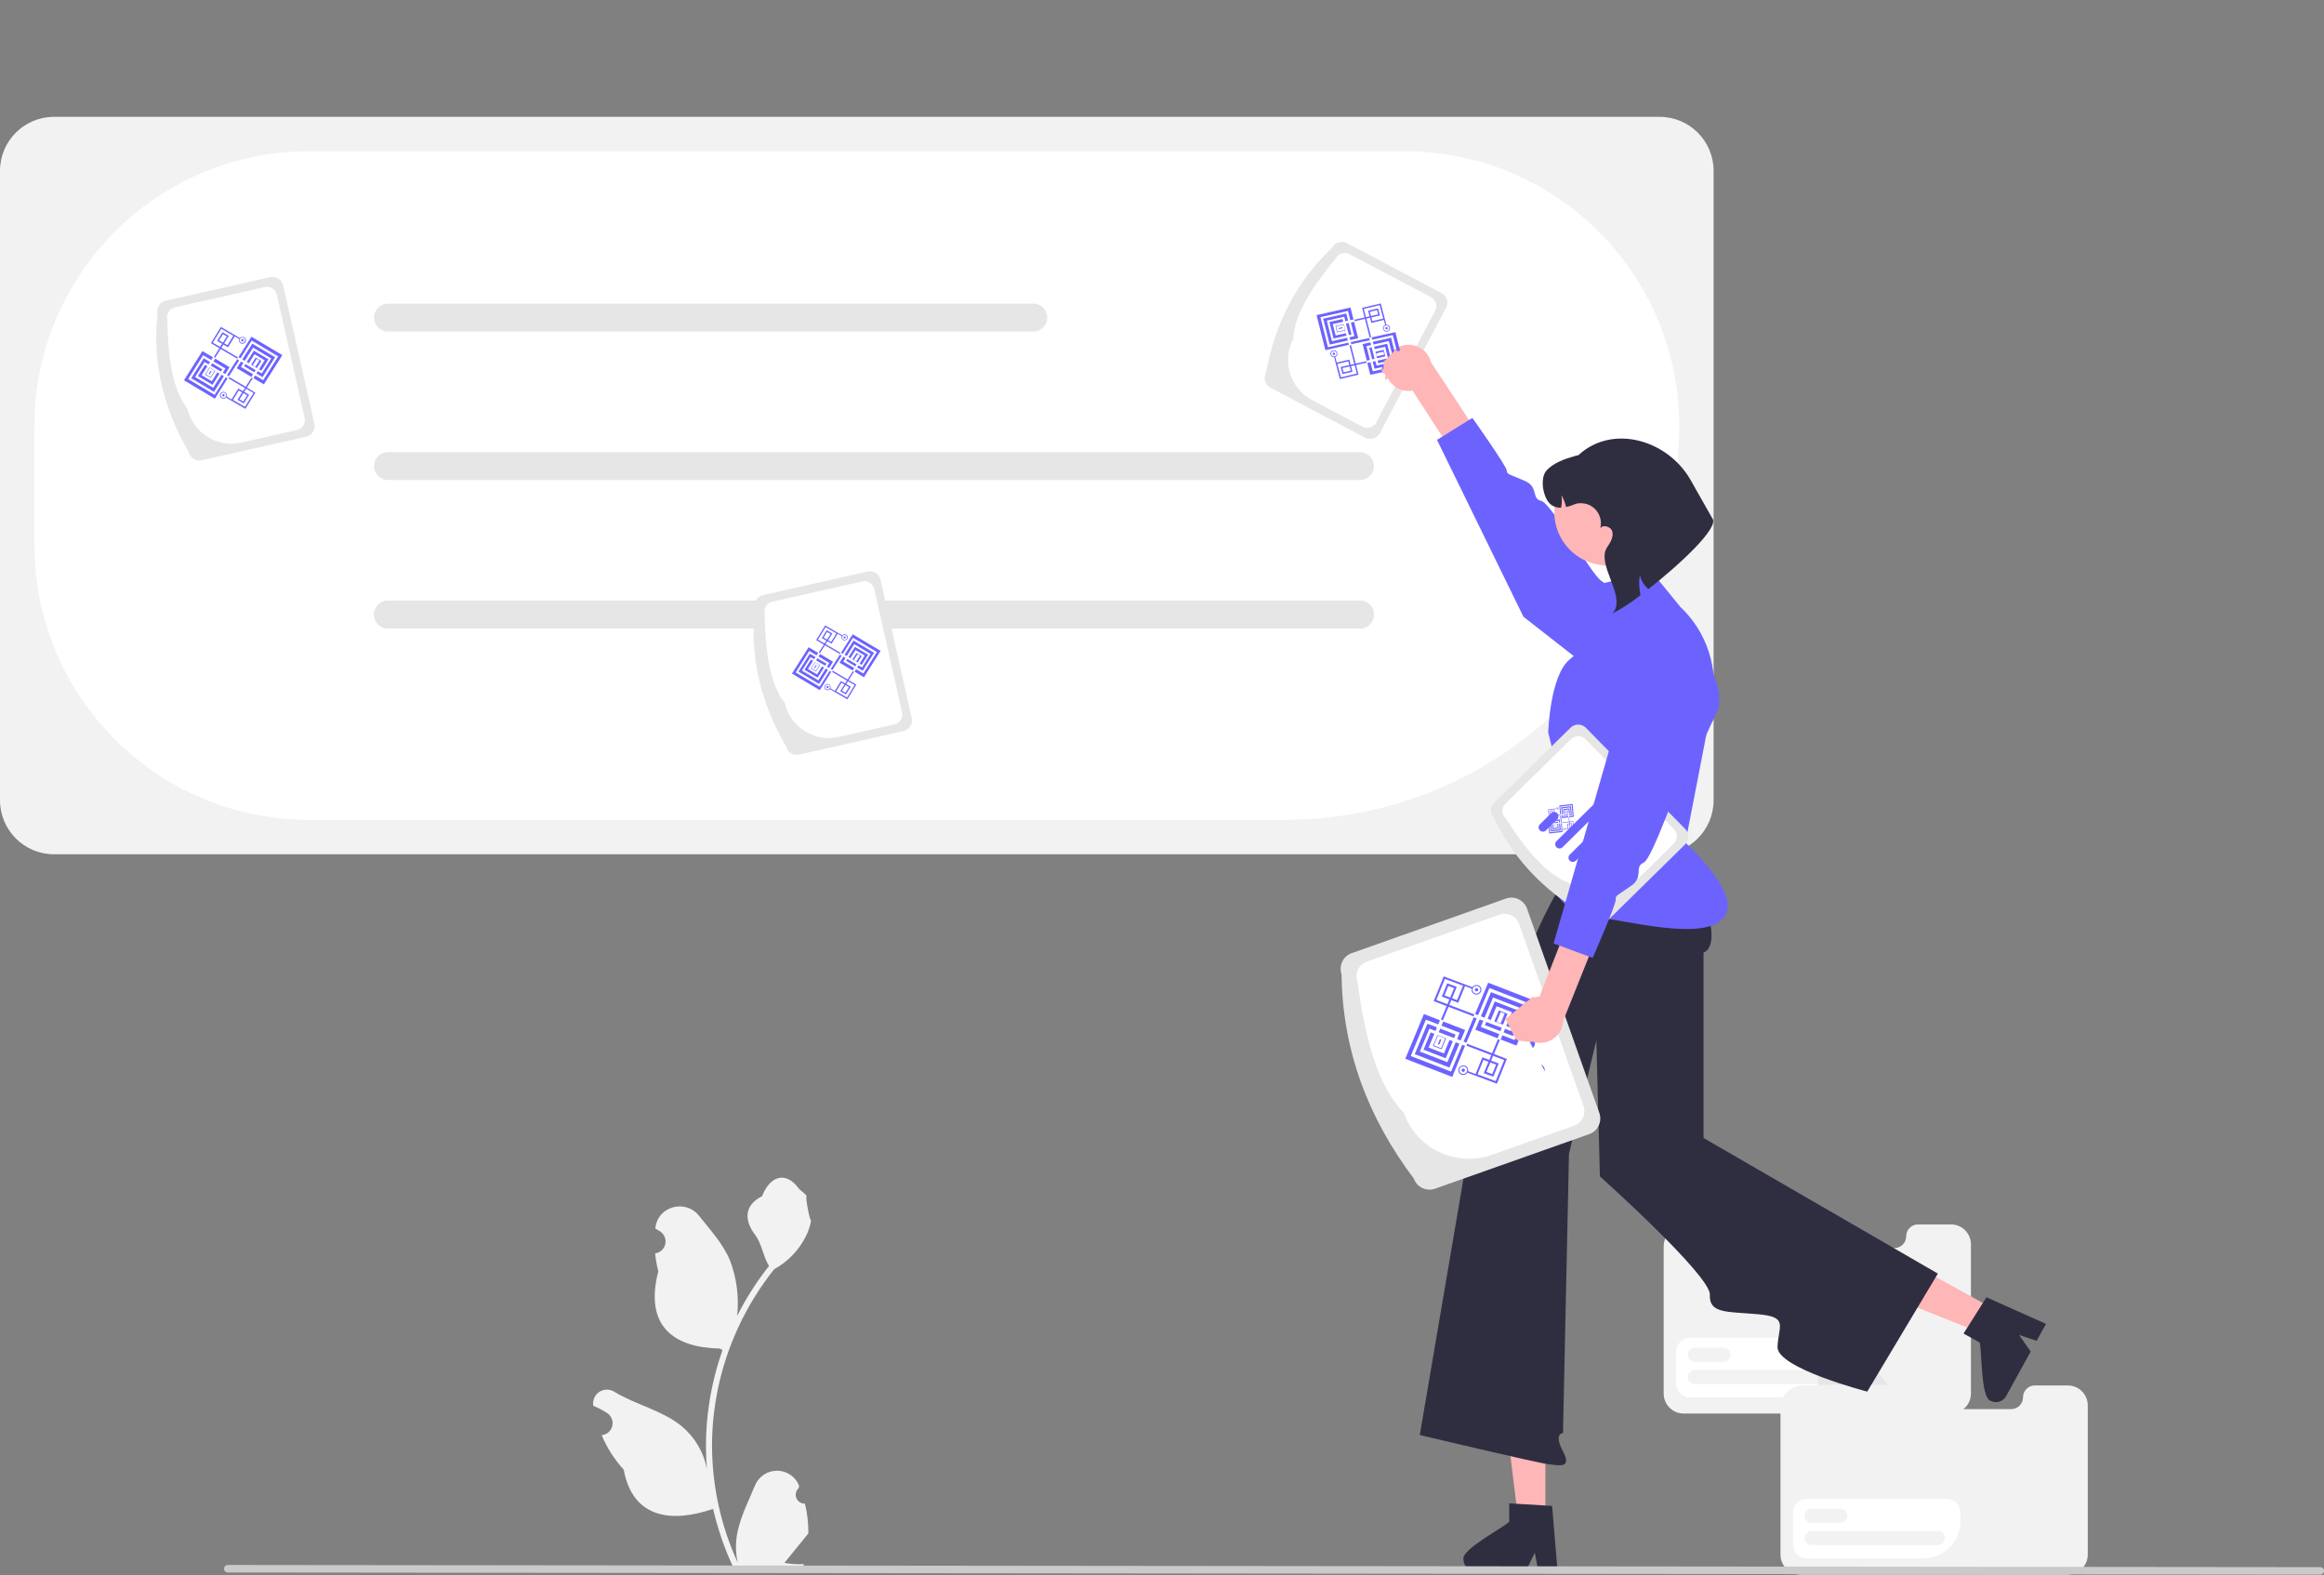 <?xml version="1.0" encoding="UTF-8"?>
<svg xmlns="http://www.w3.org/2000/svg" xmlns:xlink="http://www.w3.org/1999/xlink" viewBox="0 0 736.08 498.85">
  <rect x="0" y="0" width="736.08" height="498.85" fill="#808080" stroke="none"/>
  <defs>
    <style>
      .cls-1 {
        stroke-width: 1.14px;
      }

      .cls-1, .cls-2 {
        stroke: #fff;
      }

      .cls-1, .cls-2, .cls-3 {
        fill: #fff;
      }

      .cls-4, .cls-5 {
        fill: none;
      }

      .cls-4, .cls-2, .cls-6 {
        stroke-width: 1.03px;
      }

      .cls-4, .cls-6 {
        stroke: #ffb6b6;
      }

      .cls-7 {
        fill: #f2f2f2;
      }

      .cls-7, .cls-8, .cls-9, .cls-5, .cls-10, .cls-11, .cls-12, .cls-3 {
        stroke-width: 0px;
      }

      .cls-8 {
        fill: #2f2e41;
      }

      .cls-13 {
        clip-path: url(#clippath-2);
      }

      .cls-14 {
        isolation: isolate;
      }

      .cls-9 {
        fill: #cacaca;
      }

      .cls-15 {
        clip-path: url(#clippath-1);
      }

      .cls-16 {
        clip-path: url(#clippath-4);
      }

      .cls-10 {
        fill: #e6e6e6;
      }

      .cls-11 {
        fill: #6c63ff;
      }

      .cls-17 {
        clip-path: url(#clippath);
      }

      .cls-18 {
        clip-path: url(#clippath-3);
      }

      .cls-12, .cls-6 {
        fill: #ffb6b6;
      }

      .cls-19 {
        mix-blend-mode: multiply;
      }
    </style>
    <clipPath id="clippath">
      <rect class="cls-5" x="443.19" y="307.23" width="45" height="37.9" transform="translate(-91.85 214.79) rotate(-23.71)"/>
    </clipPath>
    <clipPath id="clippath-1">
      <rect class="cls-5" x="488.42" y="254.26" width="11.97" height="10.08" transform="translate(-16.93 483.36) rotate(-51.34)"/>
    </clipPath>
    <clipPath id="clippath-2">
      <rect class="cls-5" x="417.26" y="91.92" width="27.2" height="32.3" transform="translate(116.16 421.57) rotate(-58.97)"/>
    </clipPath>
    <clipPath id="clippath-3">
      <rect class="cls-5" x="57.79" y="102.95" width="32.15" height="27.07" transform="translate(-26.12 21.46) rotate(-14.08)"/>
    </clipPath>
    <clipPath id="clippath-4">
      <rect class="cls-5" x="250.39" y="197.54" width="28.99" height="24.41" transform="translate(-43.06 70.73) rotate(-14.08)"/>
    </clipPath>
  </defs>
  <g class="cls-14">
    <g id="Capa_2" data-name="Capa 2">
      <g id="Capa_1-2" data-name="Capa 1">
        <g>
          <path class="cls-7" d="M254.96,476.16c-1.55.07-2.86-1.13-2.93-2.68-.04-.83.29-1.63.9-2.19l.19-.76c-.03-.06-.05-.12-.08-.18-1.62-3.83-6.05-5.63-9.88-4-1.82.77-3.27,2.23-4.02,4.05-2.27,5.48-5.17,10.97-5.88,16.76-.31,2.56-.18,5.16.39,7.67-5.34-11.65-8.12-24.32-8.13-37.14,0-3.22.18-6.43.54-9.63.3-2.62.71-5.22,1.23-7.81,2.86-14.02,9.01-27.16,17.94-38.34,4.32-2.36,7.81-5.98,10.01-10.39.8-1.58,1.36-3.27,1.67-5.02-.49.06-1.84-7.36-1.47-7.81-.68-1.03-1.89-1.54-2.64-2.55-3.69-5-8.77-4.13-11.43,2.67-5.67,2.86-5.72,7.61-2.25,12.17,2.21,2.9,2.52,6.83,4.46,9.94-.2.26-.41.5-.61.76-3.65,4.7-6.83,9.74-9.5,15.05.65-5.96-.13-11.98-2.26-17.58-2.16-5.22-6.22-9.61-9.79-14.12-4.29-5.42-13.08-3.05-13.84,3.81,0,.07-.01.13-.02.2.53.3,1.05.62,1.56.95,1.75,1.17,2.22,3.53,1.05,5.28-.59.89-1.53,1.49-2.59,1.65h-.08c.19,1.92.52,3.82,1,5.68-4.58,17.71,5.31,24.16,19.42,24.45.31.16.62.32.93.47-2.68,7.6-4.36,15.51-5,23.54-.36,4.74-.34,9.5.06,14.23l-.02-.17c-1.02-5.26-3.83-10.01-7.95-13.45-6.12-5.03-14.76-6.88-21.36-10.92-2.03-1.3-4.74-.71-6.04,1.32-.56.87-.79,1.91-.65,2.94,0,.06.02.12.03.18.98.4,1.94.86,2.87,1.38.53.3,1.05.62,1.56.95,1.75,1.17,2.22,3.53,1.05,5.28-.59.89-1.53,1.49-2.59,1.65h-.08c-.06.02-.1.03-.16.04,1.68,4.01,4.04,7.71,6.98,10.92,2.86,15.46,15.16,16.93,28.32,12.42h0c1.44,6.27,3.53,12.38,6.24,18.22h22.29c.08-.25.15-.5.22-.75-2.06.13-4.14,0-6.17-.37,1.65-2.03,3.31-4.08,4.96-6.1.04-.04.07-.08.1-.12.84-1.04,1.69-2.07,2.52-3.11h0c.04-3.19-.32-6.36-1.09-9.45h0Z"/>
          <path class="cls-7" d="M525.66,270.53H17.09c-9.44-.01-17.08-7.66-17.09-17.09V54.09c.01-9.44,7.66-17.08,17.09-17.09h508.57c9.44.01,17.08,7.66,17.09,17.09v199.34c-.01,9.44-7.66,17.08-17.09,17.09Z"/>
          <path class="cls-3" d="M407.05,259.63H97.82c-47.98-.05-86.86-38.94-86.92-86.92v-37.89c.05-47.98,38.94-86.86,86.92-86.92h347.12c47.98.05,86.86,38.94,86.92,86.92-.08,68.89-55.91,124.72-124.8,124.8Z"/>
          <path class="cls-10" d="M327.28,104.98H122.88c-2.43,0-4.41-1.97-4.41-4.41s1.97-4.41,4.41-4.41h204.41c2.43,0,4.41,1.97,4.41,4.41s-1.97,4.41-4.41,4.41Z"/>
          <path class="cls-10" d="M430.76,152.01H122.88c-2.43,0-4.41-1.97-4.41-4.41s1.97-4.41,4.41-4.41h307.88c2.43,0,4.41,1.97,4.41,4.41s-1.97,4.41-4.41,4.41Z"/>
          <path class="cls-10" d="M430.76,199.04H122.88c-2.43,0-4.41-1.97-4.41-4.41s1.97-4.41,4.41-4.41h307.88c2.43,0,4.41,1.97,4.41,4.41s-1.97,4.41-4.41,4.41Z"/>
          <path class="cls-10" d="M430.76,199.04H122.88c-2.43,0-4.41-1.97-4.41-4.41s1.97-4.41,4.41-4.41h307.88c2.43,0,4.41,1.97,4.41,4.41s-1.97,4.41-4.41,4.41Z"/>
          <path class="cls-10" d="M400.96,118.14c2.82-15.36,9.41-28.81,20.99-39.73.89-1.67,2.96-2.31,4.64-1.43l30,15.85c1.67.89,2.31,2.96,1.43,4.64l-20.99,39.73c-.89,1.67-2.96,2.31-4.64,1.43l-30-15.85c-1.67-.89-2.31-2.96-1.43-4.64Z"/>
          <path class="cls-3" d="M409.6,107.36c.37-8.02,6.22-16.69,13.49-25.54.83-1.57,2.77-2.17,4.34-1.34l25.79,13.62c1.57.83,2.17,2.77,1.34,4.34l-18.68,35.35c-.83,1.57-2.77,2.17-4.34,1.34l-15.97-8.44c-6.98-3.7-9.65-12.35-5.97-19.34Z"/>
          <path class="cls-11" d="M439.88,112.47l-20.14-10.57c-.67-.35-.92-1.18-.57-1.84.35-.66,1.17-.92,1.84-.57l20.14,10.57c.67.35.92,1.18.57,1.84-.35.66-1.17.92-1.84.57Z"/>
          <path class="cls-11" d="M427.65,97.61l-4.43-2.32c-.67-.35-.93-1.17-.58-1.84.35-.67,1.17-.93,1.84-.58,0,0,0,0,0,0l4.43,2.32c.67.35.92,1.18.57,1.84-.35.66-1.17.92-1.84.57Z"/>
          <path class="cls-11" d="M434.3,123.1l-20.14-10.57c-.67-.35-.92-1.18-.57-1.84.35-.66,1.17-.92,1.84-.57l20.14,10.57c.67.35.92,1.18.57,1.84-.35.66-1.17.92-1.84.57Z"/>
          <path class="cls-11" d="M437.09,117.78l-20.14-10.57c-.67-.35-.93-1.17-.58-1.84.35-.67,1.17-.93,1.84-.58,0,0,0,0,0,0l20.14,10.57c.67.35.92,1.18.57,1.84-.35.66-1.17.92-1.84.57Z"/>
          <path class="cls-7" d="M617.92,387.74h-10.42c-2.07,0-3.75,1.68-3.75,3.75h0c0,2.07-1.68,3.75-3.75,3.75h-34.72c-2.07,0-3.75-1.68-3.75-3.75h0l-.69-3.8.04.05-.04-.05-6.29-8.02c-.42-.54-1.07-.86-1.75-.85h-11.8c-1.23,0-2.22,1-2.22,2.22l-.24,6.65h-4.46c-3.94,0-7.14,3.2-7.14,7.14v46.48c0,3.5,2.84,6.33,6.33,6.33h84.66c3.5,0,6.33-2.84,6.33-6.33v-47.24c0-3.5-2.83-6.33-6.33-6.33h0Z"/>
          <path class="cls-10" d="M560.85,387.52h-22.07v-6.65c0-1.23,1-2.22,2.22-2.22h11.8c.68,0,1.33.31,1.75.85l6.3,8.02Z"/>
          <path class="cls-3" d="M572.15,442.53h-36.86c-2.43,0-4.4-1.97-4.4-4.4v-10.08c0-2.43,1.97-4.4,4.4-4.4h44.24c2.43,0,4.4,1.97,4.4,4.4v2.7c0,6.5-5.28,11.77-11.78,11.78Z"/>
          <path class="cls-7" d="M545.9,431.25h-9.1c-1.23,0-2.23-1-2.23-2.23s1-2.23,2.23-2.23h9.1c1.23,0,2.23,1,2.23,2.23s-1,2.23-2.23,2.23Z"/>
          <path class="cls-7" d="M576.8,438.29h-39.99c-1.23,0-2.23-1-2.23-2.23s1-2.23,2.23-2.23h39.99c1.23,0,2.23,1,2.23,2.23s-1,2.23-2.23,2.23h0Z"/>
          <path class="cls-7" d="M654.92,438.74h-10.42c-2.07,0-3.75,1.68-3.75,3.75h0c0,2.07-1.68,3.75-3.75,3.75h-34.72c-2.07,0-3.75-1.68-3.75-3.75h0l-.69-3.8.04.05-.04-.05-6.29-8.02c-.42-.54-1.07-.86-1.75-.85h-11.8c-1.23,0-2.22,1-2.22,2.22l-.24,6.65h-4.46c-3.94,0-7.14,3.2-7.14,7.14v46.48c0,3.5,2.84,6.33,6.33,6.33h84.66c3.5,0,6.33-2.84,6.33-6.33v-47.24c0-3.5-2.83-6.33-6.33-6.33h0Z"/>
          <path class="cls-10" d="M597.85,438.52h-22.07v-6.65c0-1.23,1-2.22,2.22-2.22h11.8c.68,0,1.33.31,1.75.85l6.3,8.02Z"/>
          <path class="cls-3" d="M609.15,493.53h-36.86c-2.43,0-4.4-1.97-4.4-4.4v-10.08c0-2.43,1.97-4.4,4.4-4.4h44.24c2.43,0,4.4,1.97,4.4,4.4v2.7c0,6.5-5.28,11.77-11.78,11.78Z"/>
          <path class="cls-7" d="M582.9,482.25h-9.1c-1.23,0-2.23-1-2.23-2.23s1-2.23,2.23-2.23h9.1c1.23,0,2.23,1,2.23,2.23s-1,2.23-2.23,2.23Z"/>
          <path class="cls-7" d="M613.8,489.29h-39.99c-1.23,0-2.23-1-2.23-2.23s1-2.23,2.23-2.23h39.99c1.23,0,2.23,1,2.23,2.23s-1,2.23-2.23,2.23h0Z"/>
          <polygon class="cls-12" points="489.47 481.14 480.87 481.14 476.78 447.97 489.47 447.97 489.47 481.14"/>
          <path class="cls-8" d="M463.51,493.83c0,2.01,1.63,3.63,3.63,3.64h16.19l.5-1.04,2.29-4.73.89,4.73.2,1.04h6.11l-.09-1.05-1.63-19.53-2.13-.13-9.2-.55-2.26-.14v5.83c-1.72,1.82-15.18,8.72-14.5,11.91Z"/>
          <polygon class="cls-12" points="631.86 414.72 627.7 422.25 596.68 409.8 602.82 398.69 631.86 414.72"/>
          <path class="cls-8" d="M630.42,443.58c1.76.96,3.97.33,4.95-1.42l7.82-14.17-.67-.94-3.03-4.29,4.57,1.51,1.01.33,2.95-5.35-.96-.43-17.88-8.01-1.14,1.8-4.92,7.79-1.21,1.91,5.1,2.82c.77,2.38.3,17.5,3.43,18.45Z"/>
          <path class="cls-8" d="M503.86,262.51l32.49,13.8s10.4,22.2,3.21,25.38v58.68l74.22,42.95-22.37,37.37s-28.72-7.42-28.42-14.19,3.61-9.45-6.25-10.32-15.44-.14-15.18-6.19-34.82-37.46-34.82-37.46l-2.89-110.02Z"/>
          <path class="cls-8" d="M511.64,273.78l-8.24-9.26s-18.51,30.39-18.44,36.63-15.71,38.43-15.71,38.43l-19.56,114.86s37.73,8.97,40.64,9.22,7.81,1.78,4.72-4.03,0-5.81,0-5.81l1.89-88.43,14.69-60.82v-30.77Z"/>
          <path class="cls-11" d="M507.32,184.8l15.78-3.79,9.12,11.19h0c8.46,7.96,12.25,19.71,10.04,31.12l-8.44,43.52s15.15,13.88,13.25,21.46c-3.07,12.28-36.94,1.44-42.77,2.3s-13.4-8.57-14.66-13.95,3.89-18.3,5.68-18-4.95-26.72-4.95-26.72c0,0,.53-18.09,6.84-23.14,3.87-3.15,7.02-7.1,9.24-11.57l.86-12.41Z"/>
          <path class="cls-12" d="M438.82,116.57c.05,4.05,3.36,7.29,7.41,7.24.39,0,.78-.04,1.17-.11l19.86,30.64,9.83-3.41-23.85-36.22c-.98-3.92-4.96-6.3-8.88-5.31-3.28.82-5.57,3.79-5.53,7.17h0Z"/>
          <path class="cls-11" d="M518.46,223.39s7.48-16.01,1.79-23.13-9.85-14.35-13.03-16.31-15.87-24.65-19.07-25.33-.71-4.36-5.18-6.33-5.75-1.99-5.73-3.27-10.89-16.68-10.89-16.68l-11.21,6.96,27.38,56.01,35.94,28.09Z"/>
          <path class="cls-10" d="M447.81,373.25c-14.34-19.07-22.62-40.4-22.9-64.71-.96-2.73.47-5.72,3.19-6.69l48.87-17.29c2.73-.96,5.72.47,6.69,3.19l22.9,64.71c.96,2.73-.47,5.72-3.19,6.69l-48.87,17.29c-2.73.96-5.72-.47-6.69-3.19Z"/>
          <path class="cls-3" d="M444.64,352.38c-8.62-8.72-12.31-24.27-14.72-41.6-.9-2.55.44-5.36,2.99-6.26l42-14.86c2.55-.9,5.36.44,6.26,2.99l20.37,57.58c.9,2.55-.44,5.36-2.99,6.26l-26.02,9.21c-11.38,4.01-23.86-1.94-27.9-13.32Z"/>
          <path class="cls-11" d="M481.73,323.66l-32.72,11.68c-1.09.38-2.28-.19-2.66-1.27-.38-1.08.18-2.27,1.26-2.66l32.72-11.68c1.08-.39,2.28.18,2.66,1.26.39,1.08-.18,2.28-1.26,2.66h0Z"/>
          <path class="cls-11" d="M452.37,322l-7.2,2.57c-1.09.38-2.28-.18-2.66-1.27-.38-1.08.18-2.27,1.26-2.66l7.2-2.57c1.09-.38,2.28.18,2.66,1.27.38,1.08-.18,2.27-1.26,2.66Z"/>
          <path class="cls-11" d="M487.9,340.92l-32.72,11.68c-1.08.39-2.28-.17-2.67-1.25-.39-1.08.17-2.28,1.25-2.67,0,0,0,0,.01,0l32.72-11.68c1.08-.39,2.28.17,2.67,1.25.39,1.08-.17,2.28-1.25,2.67,0,0,0,0-.01,0Z"/>
          <path class="cls-11" d="M484.81,332.29l-32.72,11.68c-1.08.39-2.28-.17-2.67-1.25-.39-1.08.17-2.28,1.25-2.67,0,0,0,0,.01,0l32.72-11.68c1.08-.39,2.28.18,2.66,1.26.39,1.08-.18,2.28-1.26,2.66Z"/>
          <circle class="cls-12" cx="509.23" cy="162.16" r="16.94"/>
          <path class="cls-8" d="M491.42,159.95c.9.6,1.97.89,3.05.81.25-1.3.29-2.62.12-3.93.64,1.17,1.13,2.43,1.44,3.73,3.01-.66,2.88-1.55,5.98-1.08,3.43.72,5.63,4.09,4.9,7.52-.03.15-.07.29-.11.43.66-1.44,3.39-.79,3.85.86.48,1.73-.58,3.49-1.59,4.97-3.61,5.32,5.73,15.12,2.12,20.44l-.5.6c3.16-1.64,6.15-3.6,8.93-5.83-.47-2.1-.56-4.27-.24-6.4.39,1.76,1.35,3.33,2.73,4.49,10.23-8.02,22.53-19.57,20.27-22.37l-6.88-12.14c-7.24-12.75-24.69-17.87-35.5-7.97-.28.26-.92.09-1.21.37-3.11.8-7.08,2.26-9.11,4.75-2.02,2.49-.9,8.95,1.75,10.75Z"/>
          <path class="cls-10" d="M504.68,291.13c-13.78-7.35-24.6-17.71-31.48-32.06-1.33-1.35-1.31-3.52.04-4.85l24.21-23.78c1.35-1.33,3.52-1.31,4.85.04l31.48,32.06c1.33,1.35,1.31,3.52-.04,4.85l-24.21,23.78c-1.35,1.33-3.52,1.31-4.85-.04Z"/>
          <path class="cls-3" d="M497.02,279.62c-7.53-2.79-14.02-10.99-20.24-20.61-1.24-1.27-1.22-3.3.04-4.54l20.81-20.43c1.27-1.24,3.3-1.22,4.54.04l28.02,28.53c1.24,1.27,1.22,3.3-.04,4.54l-12.89,12.66c-5.64,5.53-14.69,5.45-20.24-.18Z"/>
          <path class="cls-11" d="M511.09,252.32l-16.18,15.98c-.53.53-1.4.53-1.93,0-.53-.53-.53-1.4,0-1.93,0,0,0,0,0,0l16.18-15.98c.53-.53,1.4-.53,1.93,0,.53.53.53,1.4,0,1.93,0,0,0,0,0,0Z"/>
          <path class="cls-11" d="M493.21,259.46l-3.56,3.52c-.54.53-1.4.52-1.93-.02-.53-.54-.52-1.39.01-1.92l3.56-3.52c.53-.53,1.4-.53,1.93,0,.53.53.53,1.4,0,1.93,0,0,0,0,0,0Z"/>
          <path class="cls-11" d="M519.52,260.86l-16.18,15.98c-.53.53-1.4.53-1.93,0-.53-.53-.53-1.4,0-1.93,0,0,0,0,0,0l16.18-15.98c.53-.53,1.4-.53,1.93,0,.53.53.53,1.4,0,1.93,0,0,0,0,0,0Z"/>
          <path class="cls-11" d="M515.3,256.59l-16.18,15.98c-.53.53-1.4.53-1.93,0-.53-.53-.53-1.4,0-1.93,0,0,0,0,0,0l16.18-15.98c.54-.53,1.4-.52,1.93.02.53.54.52,1.39-.01,1.92h0Z"/>
          <path class="cls-12" d="M480.62,324.33c-.77-3.97,1.83-7.81,5.81-8.58.38-.07.78-.12,1.17-.13l13.31-34,10.31,1.37-16.11,40.27c-.18,4.04-3.6,7.16-7.63,6.98-3.38-.15-6.21-2.59-6.86-5.91h0Z"/>
          <path class="cls-11" d="M537.22,203.7s10.54,14.19,6.39,22.3-6.77,16.04-9.49,18.59-10.61,27.34-13.6,28.64.17,4.41-3.8,7.24-5.23,3.1-4.96,4.35-7.32,18.52-7.32,18.52l-12.37-4.57,26.35-91.66,18.81-3.43Z"/>
          <path class="cls-9" d="M734.89,498.66l-662.75-.69c-.66,0-1.19-.54-1.18-1.2,0-.65.53-1.18,1.18-1.18l662.75.69c.66,0,1.19.53,1.2,1.18s-.53,1.19-1.18,1.2h-.01Z"/>
          <path class="cls-10" d="M248.98,236.38c-7.85-13.5-11.59-28.01-9.89-43.83-.41-1.85.74-3.68,2.59-4.1l33.1-7.47c1.85-.41,3.68.74,4.1,2.59l9.89,43.83c.41,1.85-.74,3.68-2.59,4.1l-33.1,7.47c-1.85.41-3.68-.74-4.1-2.59Z"/>
          <path class="cls-3" d="M248.54,222.57c-4.93-6.33-6.13-16.73-6.36-28.18-.39-1.73.7-3.45,2.43-3.84l28.45-6.42c1.73-.39,3.45.7,3.84,2.43l8.8,39c.39,1.73-.7,3.45-2.43,3.84l-17.62,3.98c-7.71,1.73-15.36-3.11-17.11-10.81Z"/>
          <path class="cls-11" d="M259.6,201.04c1.19-1.37,3.14-1.8,4.8-1.05,1.65.88,2.53,2.74,2.15,4.58-.31,2.06-1.39,3.94-1.49,6.05-.18,1.88.68,3.72,2.24,4.79,1.17.71,2.38-1.05,1.2-1.77-1.94-1.18-1.29-3.77-.73-5.54.7-2.21,1.44-4.46.57-6.74-1.27-3.15-4.86-4.67-8-3.39-.81.33-1.54.82-2.15,1.46-.93,1,.47,2.63,1.41,1.61h0Z"/>
          <circle class="cls-11" cx="269.03" cy="219.44" r="2.14"/>
          <path class="cls-10" d="M59.78,143.16c-7.85-13.5-11.59-28.01-9.89-43.83-.41-1.85.74-3.68,2.59-4.1l33.1-7.47c1.85-.41,3.68.74,4.1,2.59l9.89,43.83c.41,1.85-.74,3.68-2.59,4.1l-33.1,7.47c-1.85.41-3.68-.74-4.1-2.59Z"/>
          <path class="cls-3" d="M59.33,129.35c-4.93-6.33-6.13-16.73-6.36-28.18-.39-1.73.7-3.45,2.43-3.84l28.45-6.42c1.73-.39,3.45.7,3.84,2.43l8.8,39c.39,1.73-.7,3.45-2.43,3.84l-17.62,3.98c-7.71,1.73-15.36-3.11-17.11-10.81Z"/>
          <circle class="cls-11" cx="74.2" cy="129.32" r="3"/>
          <path class="cls-11" d="M77.78,100.83c-1.15-1.35-3.27-1.14-5.02-.81-1.82.26-3.59.77-5.27,1.5-1.7.75-3.03,2.14-3.69,3.88-.7,2.14.06,4.47.97,6.53,1.76,3.96,4.09,7.64,6.92,10.92l1.43.66c4.49-5.73,6.49-13.02,5.53-20.24-.05-.88-.36-1.73-.87-2.44Z"/>
          <g class="cls-19">
            <rect class="cls-5" x="48.45" width="662.05" height="498.85"/>
          </g>
          <path class="cls-2" d="M455.31,357.2l-15.79-35.61,32.57-14.69,18.75,36.5-35.53,13.8Z"/>
          <path class="cls-2" d="M447.99,100.41l-23.09-12.32-5.13,10.78-7.19,14.37,10.26,8.21,12.83,5.13,1.54-5.13v-5.13l10.78-15.91Z"/>
          <g class="cls-17">
            <g>
              <path class="cls-11" d="M458.44,336.38l-8.73-3.38,3.03-7.27,1.93.75.47-1.13-3.03-1.17-4.02,9.64,10.99,4.25,3.15-7.56-1.17-.44-2.63,6.32Z"/>
              <path class="cls-11" d="M457.34,333.61l-4.87-1.88,1.83-4.35-1.15-.44-2.28,5.47,7.03,2.72,2.25-5.4-1.03-.39-1.78,4.28Z"/>
              <path class="cls-11" d="M461.02,327.63l-4.86-1.88-.47,1.13,4.88,1.84.45-1.09Z"/>
              <path class="cls-11" d="M456.5,329.23l-.42-.17-.65,1.6.43.17.65-1.6Z"/>
              <path class="cls-11" d="M453.85,331.22l2.74,1.06,1.44-3.46-2.72-1.05-1.46,3.45h0ZM457.72,328.85l-1.27,3.11-2.29-.9,1.29-3.11,2.27.9h0Z"/>
              <path class="cls-11" d="M456.56,324.81l5.77,2.23-.84,2.02,1.16.44,1.39-3.33-6.93-2.68-.55,1.31Z"/>
              <path class="cls-11" d="M475.66,325.49l-4.93-1.86-.42,1,4.92,1.9.43-1.04Z"/>
              <path class="cls-11" d="M467.2,321.13l.96.36,3.58-8.6,12.77,4.94-.04.1-4.76,11.43-3.85-1.49-.54,1.32,5,1.93,5.9-14.16-14.87-5.75-4.15,9.91Z"/>
              <path class="cls-11" d="M463.25,338.44c-.27.12-.4.43-.28.69.12.26.43.38.7.26s.4-.43.28-.69c-.12-.26-.43-.38-.7-.26Z"/>
              <path class="cls-11" d="M464.04,331.19l-.9-.34-3.55,8.51-12.77-4.94,4.8-11.52,3.92,1.51.55-1.31-5.09-1.97-5.9,14.16,14.87,5.75,4.06-9.85Z"/>
              <path class="cls-11" d="M474.43,329.09l-1.85,4.44-7.89-2.99-.24.6,7.88,2.99-.63,1.52-.1-.04c-.43-.16-.84-.32-1.26-.47-.28-.11-.55-.21-.83-.31l-2.15,5.29-2.37-.91v-.09c.06-.29.02-.58-.09-.84-.34-.77-1.25-1.11-2.04-.76-.79.34-1.15,1.25-.82,2.01.34.77,1.25,1.11,2.04.76.26-.11.49-.3.65-.53l.05-.07.08.03c2.08.8,4.2,1.59,6.26,2.35,1,.37,2,.74,3,1.12l3.16-7.84c-.67-.25-1.37-.53-2.05-.8-.64-.25-1.29-.51-1.93-.75l-.1-.04,1.85-4.44-.61-.23h0ZM463.94,339.99c-.63.27-1.35,0-1.61-.61-.27-.61.02-1.33.65-1.6.62-.27,1.35,0,1.61.61.27.61-.02,1.33-.65,1.6ZM472.05,336.47l1.8.67-1.22,2.99-1.83-.68,1.25-2.98h0ZM476.42,335.69l-2.69,6.67-5.74-2.13,1.86-4.56,1.58.59-.35.84c-.38.9-.76,1.83-1.14,2.74l3.04,1.13,1.7-4.18c-.37-.14-.76-.29-1.15-.44-.38-.15-.77-.3-1.15-.44l-.1-.04.63-1.51,3.5,1.33h0Z"/>
              <path class="cls-11" d="M474.85,327.48l-5.85-2.26.81-1.94-1.16-.44-1.35,3.25,7.02,2.71.54-1.32Z"/>
              <path class="cls-11" d="M467.45,312.95c-.27.12-.4.43-.28.69.12.26.43.38.7.26.27-.12.4-.43.28-.69-.12-.26-.43-.38-.7-.26Z"/>
              <path class="cls-11" d="M463.56,329.85l.89.34,3.28-7.68-.96-.36-3.22,7.71Z"/>
              <path class="cls-11" d="M480.47,319.86l-7.03-2.72-2.28,5.49,1.03.39,1.82-4.37,4.87,1.88-1.79,4.37,1.1.43,2.28-5.47Z"/>
              <path class="cls-11" d="M483.23,318.44l-10.99-4.25-3.19,7.65,1.16.44,2.67-6.4,8.73,3.38-3.03,7.27-1.89-.73-.46,1.13,2.97,1.15,4.02-9.64Z"/>
              <path class="cls-11" d="M467.04,312.05c-.25.11-.47.28-.63.5l-.05.07-.08-.03c-2.93-1.13-5.91-2.24-8.79-3.31l-.23-.09-3.16,7.84,4.08,1.58-1.78,4.26.61.23,1.78-4.26,7.93,3.01.25-.6-7.92-3.01.63-1.52.1.04c.42.16.83.31,1.24.47.28.11.56.21.85.32l2.15-5.28,2.13.83-.02.09c-.06.3-.02.6.1.88.34.77,1.25,1.11,2.04.76s1.15-1.25.81-2.01c-.34-.77-1.25-1.11-2.04-.76h0ZM459.31,315.89l-1.8-.67,1.22-2.99,1.83.68-1.25,2.98ZM461.5,316.7l-1.58-.59.35-.83c.38-.9.77-1.84,1.14-2.76l-3.04-1.13-1.7,4.18h.01s0,.03,0,.03l2.39.89-.63,1.51-3.5-1.33,2.69-6.66,5.74,2.13-1.86,4.56h0ZM468.14,314.54c-.3.13-.64.14-.94.03-.31-.11-.55-.34-.68-.63-.27-.61.02-1.33.65-1.6.62-.27,1.35,0,1.61.61.27.61-.02,1.33-.65,1.6h0Z"/>
              <path class="cls-11" d="M477.48,321.04l-2.74-1.06-1.44,3.46,2.77,1.05,1.41-3.45ZM474.04,323.58l1.28-3.08,1.26.48-1.28,3.08-1.26-.48Z"/>
              <path class="cls-6" d="M480.58,328.97l4.11.51,1.54-3.08-.51-10.26-8.21,6.67,1.03,2.05,2.05,4.11Z"/>
            </g>
          </g>
          <g class="cls-15">
            <g>
              <path class="cls-11" d="M493.96,262.6l-2.47.28-.18-2.09.55-.06-.03-.32-.86.1.24,2.77,3.11-.35-.19-2.17-.33.04.16,1.81Z"/>
              <path class="cls-11" d="M493.36,262.08l-1.38.16-.11-1.25-.32.04.14,1.57,1.99-.23-.14-1.55-.29.03.11,1.23Z"/>
              <path class="cls-11" d="M493.49,260.21l-1.38.16.03.32,1.38-.17-.03-.31Z"/>
              <path class="cls-11" d="M492.62,261.15h-.12s.04.47.04.47h.12s-.05-.47-.05-.47Z"/>
              <path class="cls-11" d="M492.24,261.95l.77-.09-.09-.99-.77.09.08.99h0ZM492.86,260.91l.09.89-.65.07-.08-.89.65-.07h0Z"/>
              <path class="cls-11" d="M492.09,260.1l1.64-.19.05.58.33-.04-.08-.96-1.96.22.03.38Z"/>
              <path class="cls-11" d="M496.68,257.91l-1.39.17.03.29,1.39-.16-.03-.3Z"/>
              <path class="cls-11" d="M494.14,257.92l.27-.03-.22-2.47,3.62-.41v.03s.29,3.28.29,3.28l-1.09.12.03.38,1.42-.16-.36-4.06-4.21.48.24,2.85Z"/>
              <path class="cls-11" d="M495.35,262.49c-.05.06-.04.15.02.2.06.05.15.04.2-.02.05-.06.04-.15-.02-.2-.06-.05-.15-.04-.2.02Z"/>
              <path class="cls-11" d="M494.64,260.68l-.25.03.21,2.44-3.62.41-.29-3.31,1.11-.13-.03-.38-1.44.16.36,4.06,4.21-.48-.26-2.82Z"/>
              <path class="cls-11" d="M496.83,258.91l.11,1.27-2.23.27.02.17,2.23-.27.04.44h-.03c-.12.02-.24.03-.36.05-.08,0-.16.02-.24.03l.14,1.51-.67.08v-.02c-.03-.07-.08-.14-.14-.18-.17-.14-.43-.11-.57.07-.14.18-.12.44.06.58.17.14.43.11.57-.07.05-.06.08-.13.09-.21v-.02s.03,0,.03,0c.59-.07,1.19-.14,1.76-.22.28-.04.56-.07.84-.11l-.22-2.24c-.19.02-.39.05-.58.07-.18.02-.37.04-.55.06h-.03s-.11-1.27-.11-1.27l-.17.02h0ZM495.7,262.77c-.11.14-.32.17-.46.06-.14-.11-.16-.32-.04-.46.11-.14.32-.17.45-.06.14.11.16.32.05.46ZM497.18,260.94l.51-.06.08.86-.51.07-.07-.86h0ZM498.11,260.22l.19,1.9-1.61.21-.12-1.3.44-.06.02.24c.02.26.05.53.07.79l.86-.11-.11-1.19c-.1.01-.22.03-.32.04-.11.01-.22.02-.32.04h-.03s-.04-.43-.04-.43l.99-.12h0Z"/>
              <path class="cls-11" d="M496.73,258.47l-1.66.19-.05-.56-.33.04.08.93,1.99-.23-.03-.38Z"/>
              <path class="cls-11" d="M493.19,255.96c-.05.06-.04.15.02.2.06.05.15.04.2-.02.05-.06.04-.15-.02-.2-.06-.05-.15-.04-.2.02Z"/>
              <path class="cls-11" d="M494.36,260.42l.25-.03-.18-2.22-.27.03.19,2.21Z"/>
              <path class="cls-11" d="M497.11,255.99l-1.99.23.14,1.57.29-.03-.11-1.25,1.38-.16.12,1.25.31-.03-.14-1.57Z"/>
              <path class="cls-11" d="M497.59,255.31l-3.11.35.19,2.19.33-.04-.16-1.84,2.47-.28.18,2.09-.53.06.03.32.84-.1-.24-2.77Z"/>
              <path class="cls-11" d="M492.99,255.8c-.05.06-.08.13-.09.2v.02s-.03,0-.03,0c-.83.09-1.67.2-2.48.3h-.07s.22,2.25.22,2.25l1.16-.13.11,1.22.17-.02-.11-1.22,2.24-.27-.02-.17-2.24.27-.04-.44h.03c.12-.02.23-.03.35-.05.08,0,.16-.02.24-.03l-.14-1.51.61-.07v.02c.03.08.08.14.14.19.17.14.43.11.57-.07.14-.18.12-.44-.06-.58-.17-.14-.43-.11-.57.07h0ZM491.64,257.66l-.51.06-.08-.86.51-.07.07.86ZM492.26,257.58l-.44.06-.02-.24c-.02-.26-.05-.53-.07-.79l-.86.11.11,1.19h0s.67-.08.67-.08l.04.44-.99.12-.19-1.9,1.61-.21.13,1.3h0ZM493.55,256.25c-.06.07-.13.11-.22.12-.09.01-.17-.01-.24-.07-.14-.11-.16-.32-.05-.46.11-.14.32-.17.46-.06.14.11.16.32.04.46h0Z"/>
              <path class="cls-11" d="M496.55,256.63l-.78.09.09.99.78-.09-.09-.99ZM496.06,257.65l-.08-.88.36-.04.08.88-.36.04Z"/>
            </g>
          </g>
          <g class="cls-13">
            <g>
              <path class="cls-11" d="M421.88,108.05l-1.64-6.52,5.52-1.24.36,1.44.86-.19-.57-2.26-7.31,1.64,2.06,8.2,5.74-1.29-.22-.87-4.79,1.08Z"/>
              <path class="cls-11" d="M423.04,106.25l-.92-3.63,3.31-.73-.22-.86-4.15.93,1.32,5.24,4.1-.92-.2-.76-3.25.73Z"/>
              <path class="cls-11" d="M428.07,105.93l-.91-3.62-.86.19.94,3.62.82-.18Z"/>
              <path class="cls-11" d="M425.25,103.94l-.08-.32-1.21.28.08.32,1.21-.28Z"/>
              <path class="cls-11" d="M422.99,103.22l.51,2.04,2.63-.59-.51-2.03-2.63.58h0ZM425.99,104.51l-2.35.55-.42-1.71,2.36-.53.41,1.7h0Z"/>
              <path class="cls-11" d="M427.88,102.15l1.08,4.31-1.53.35.22.86,2.53-.57-1.3-5.17-1,.22Z"/>
              <path class="cls-11" d="M435.39,113.62l-.95-3.66-.76.17.92,3.67.79-.18Z"/>
              <path class="cls-11" d="M434.44,106.86l.18.71,6.52-1.46,2.4,9.53-.08.02-8.67,1.94-.72-2.87-1,.23.94,3.73,10.74-2.41-2.79-11.1-7.53,1.67Z"/>
              <path class="cls-11" d="M422.66,111.72c-.18-.11-.42-.05-.52.12-.11.18-.05.41.14.52.18.11.42.05.52-.12.11-.18.05-.41-.14-.52Z"/>
              <path class="cls-11" d="M427.24,109.18l-.17-.67-6.46,1.45-2.4-9.53,8.74-1.96.74,2.93,1-.22-.95-3.8-10.74,2.41,2.79,11.1,7.45-1.7Z"/>
              <path class="cls-11" d="M432.77,114.39l-3.37.75-1.51-5.86-.46.11,1.51,5.86-1.15.26-.02-.07c-.08-.32-.16-.62-.24-.94-.05-.21-.1-.41-.16-.62l-3.99.93-.45-1.77.06-.03c.19-.09.34-.23.45-.41.31-.52.13-1.19-.4-1.51-.53-.32-1.21-.16-1.52.36-.31.51-.13,1.19.4,1.51.18.11.38.16.58.16h.06l.02.06c.39,1.55.81,3.12,1.21,4.64.2.74.39,1.48.59,2.22l5.9-1.4c-.13-.49-.26-1.02-.38-1.53-.12-.48-.24-.97-.36-1.44l-.02-.08,3.37-.75-.12-.45h0ZM422.04,112.76c-.42-.25-.56-.79-.31-1.2.25-.41.79-.53,1.21-.28.42.25.56.79.31,1.2-.25.41-.79.53-1.21.28ZM427.46,116.05l.36,1.33-2.26.53-.36-1.35,2.26-.51h0ZM429.74,118.29l-5.02,1.19-1.13-4.24,3.44-.8.31,1.17-.64.14c-.68.15-1.39.31-2.08.47l.6,2.25,3.15-.73c-.07-.27-.15-.57-.22-.85-.07-.28-.14-.58-.22-.85l-.02-.08,1.15-.26.67,2.6h0Z"/>
              <path class="cls-11" d="M433.89,113.97l-1.1-4.36,1.47-.33-.22-.86-2.46.55,1.32,5.23,1-.23Z"/>
              <path class="cls-11" d="M439.34,103.62c-.18-.11-.42-.05-.52.12-.11.18-.05.41.14.52.18.11.42.05.52-.12.11-.18.05-.41-.14-.52Z"/>
              <path class="cls-11" d="M427.83,108.34l.17.66,5.86-1.26-.18-.71-5.85,1.31Z"/>
              <path class="cls-11" d="M440.68,114.11l-1.32-5.25-4.16.93.2.76,3.31-.74.91,3.63-3.3.76.21.82,4.15-.93Z"/>
              <path class="cls-11" d="M442.66,115.14l-2.06-8.2-5.8,1.3.22.86,4.85-1.09,1.64,6.52-5.52,1.24-.35-1.41-.86.2.56,2.21,7.31-1.64Z"/>
              <path class="cls-11" d="M439.7,103.01c-.17-.1-.36-.16-.55-.16h-.06s-.01-.06-.01-.06c-.55-2.18-1.14-4.39-1.7-6.53l-.05-.17-5.91,1.4.77,3.05-3.23.72.12.45,3.23-.72,1.52,5.89.46-.11-1.52-5.89,1.15-.26.02.08c.08.31.16.61.24.92.05.21.11.42.16.63l3.98-.93.4,1.59-.06.03c-.2.09-.36.24-.47.42-.31.51-.13,1.19.4,1.51.53.32,1.21.16,1.52-.36.31-.52.13-1.19-.4-1.51h0ZM434.24,100.07l-.36-1.33,2.26-.53.36,1.35-2.26.51ZM434.67,101.69l-.31-1.17.63-.14c.68-.15,1.39-.31,2.09-.47l-.6-2.25-3.15.73h0s-.02.01-.02.01l.47,1.77-1.15.26-.67-2.6,5.02-1.19,1.13,4.25-3.44.8h0ZM438.69,104.68c-.2-.12-.35-.31-.41-.54-.06-.23-.03-.46.09-.66.25-.41.79-.53,1.21-.28.42.25.56.79.31,1.2-.25.41-.79.53-1.21.28h0Z"/>
              <path class="cls-11" d="M438.76,112.84l-.51-2.05-2.62.59.53,2.06,2.61-.6ZM435.84,111.89l2.34-.52.24.94-2.34.52-.24-.94Z"/>
              <path class="cls-12" d="M442.34,111.7h1.54l3.08,3.59-7.7,4.11v-1.03l-1.03-1.03.51-.51v-2.05l1.03-1.03,1.03-1.03,1.03-1.03h.51Z"/>
              <path class="cls-4" d="M443.88,110.67v1.03M443.88,111.7h-2.05l-1.03,1.03-1.03,1.03-1.03,1.03v2.05l-.51.51,1.03,1.03v1.03l7.7-4.11-3.08-3.59Z"/>
            </g>
          </g>
          <path class="cls-1" d="M67.5,137.01l-9.11-32.44,25.61-7.97,6.83,34.72-23.34,5.69Z"/>
          <g class="cls-18">
            <g>
              <path class="cls-11" d="M67.54,122.81l-5.75-3.42,3-4.76,1.27.76.47-.74-1.99-1.19-3.98,6.31,7.23,4.31,3.12-4.95-.77-.45-2.61,4.13Z"/>
              <path class="cls-11" d="M67.09,120.73l-3.21-1.91,1.81-2.85-.75-.45-2.26,3.58,4.62,2.75,2.23-3.53-.68-.4-1.77,2.8Z"/>
              <path class="cls-11" d="M70.4,116.95l-3.19-1.91-.47.74,3.21,1.88.45-.71Z"/>
              <path class="cls-11" d="M67.02,117.54l-.28-.17-.65,1.05.28.17.65-1.05Z"/>
              <path class="cls-11" d="M64.92,118.63l1.8,1.07,1.43-2.27-1.79-1.07-1.44,2.26h0ZM67.93,117.42l-1.27,2.04-1.5-.91,1.28-2.04,1.49.91h0Z"/>
              <path class="cls-11" d="M67.6,114.43l3.8,2.26-.83,1.32.77.45,1.37-2.18-4.56-2.71-.55.86Z"/>
              <path class="cls-11" d="M80.97,117.2l-3.25-1.9-.41.66,3.24,1.93.43-.68Z"/>
              <path class="cls-11" d="M75.53,113.11l.63.37,3.55-5.63,8.41,5.01-.04.07-4.72,7.48-2.53-1.51-.54.86,3.29,1.96,5.85-9.26-9.79-5.83-4.11,6.48Z"/>
              <path class="cls-11" d="M70.68,124.83c-.21.05-.33.26-.28.46.05.2.26.32.46.27.2-.05.33-.26.28-.46-.05-.2-.26-.32-.46-.27Z"/>
              <path class="cls-11" d="M72.1,119.82l-.59-.35-3.52,5.57-8.41-5.01,4.76-7.54,2.58,1.53.55-.86-3.35-1.99-5.85,9.26,9.79,5.83,4.03-6.45Z"/>
              <path class="cls-11" d="M79.66,119.58l-1.84,2.9-5.2-3.05-.24.4,5.19,3.05-.63.99-.07-.04c-.28-.16-.55-.32-.83-.48-.18-.11-.36-.21-.55-.32l-2.15,3.47-1.56-.93.02-.06c.07-.2.08-.4.03-.6-.15-.58-.75-.93-1.34-.78-.6.15-.96.74-.82,1.32.15.58.75.93,1.34.78.2-.05.38-.15.52-.3l.04-.04.05.03c1.37.81,2.77,1.62,4.13,2.41.66.38,1.32.76,1.98,1.15l3.16-5.14c-.44-.26-.9-.54-1.35-.81-.42-.25-.85-.51-1.27-.76l-.07-.04,1.84-2.91-.4-.23h0ZM70.98,126.01c-.47.12-.95-.16-1.06-.62-.12-.46.18-.93.65-1.05.47-.12.95.16,1.06.62.12.46-.18.93-.65,1.05ZM77.1,124.5l1.19.69-1.22,1.96-1.2-.7,1.23-1.95h0ZM80.28,124.46l-2.69,4.37-3.79-2.19,1.85-2.99,1.04.6-.35.55c-.37.59-.76,1.2-1.13,1.8l2.01,1.16,1.7-2.74c-.24-.14-.5-.29-.76-.45-.25-.15-.51-.3-.75-.45l-.07-.04.63-.99,2.3,1.35h0Z"/>
              <path class="cls-11" d="M80.15,118.5l-3.85-2.29.8-1.27-.77-.45-1.34,2.12,4.62,2.75.54-.86Z"/>
              <path class="cls-11" d="M76.68,107.39c-.2.05-.33.26-.28.46.05.2.26.32.46.27.21-.05.33-.26.28-.46-.05-.2-.26-.32-.46-.27Z"/>
              <path class="cls-11" d="M71.92,118.82l.59.34,3.23-5.02-.63-.37-3.19,5.04Z"/>
              <path class="cls-11" d="M85.03,113.8l-4.63-2.75-2.26,3.59.68.4,1.8-2.86,3.2,1.91-1.78,2.86.73.43,2.26-3.58Z"/>
              <path class="cls-11" d="M87.14,113.13l-7.23-4.3-3.16,5,.77.45,2.64-4.19,5.75,3.42-3,4.76-1.24-.74-.46.74,1.95,1.16,3.98-6.31Z"/>
              <path class="cls-11" d="M76.5,106.7c-.19.05-.37.14-.5.28l-.04.04-.05-.03c-1.93-1.15-3.89-2.28-5.8-3.38l-.15-.09-3.16,5.15,2.69,1.6-1.76,2.79.4.23,1.76-2.78,5.23,3.07.24-.4-5.22-3.06.63-.99.07.04c.28.16.55.32.82.48.19.11.37.22.56.33l2.15-3.46,1.4.84-.02.06c-.08.2-.09.42-.03.63.15.58.75.93,1.34.78.6-.15.96-.74.82-1.32-.15-.58-.75-.93-1.34-.78h0ZM70.6,108.48l-1.19-.69,1.22-1.96,1.21.7-1.23,1.95ZM72.04,109.31l-1.04-.6.34-.54c.37-.59.76-1.2,1.14-1.81l-2.01-1.16-1.7,2.74h0s0,.02,0,.02l1.58.91-.63.99-2.3-1.35,2.69-4.37,3.79,2.19-1.85,2.99h0ZM76.98,108.58c-.23.06-.47.02-.67-.09-.2-.12-.34-.31-.4-.53-.12-.46.18-.93.65-1.05.47-.12.95.16,1.06.62.12.46-.18.93-.65,1.05h0Z"/>
              <path class="cls-11" d="M82.78,114.28l-1.8-1.07-1.43,2.27,1.83,1.07,1.41-2.26ZM80.06,115.66l1.27-2.02.83.49-1.27,2.02-.83-.49Z"/>
            </g>
          </g>
          <path class="cls-2" d="M259.66,225.18l-11.8-27.2,26.69-7.7,8.21,29.77-23.09,5.13Z"/>
          <g class="cls-16">
            <g>
              <path class="cls-11" d="M259.19,215.45l-5.18-3.09,2.71-4.29,1.15.68.42-.67-1.8-1.07-3.59,5.69,6.52,3.88,2.82-4.46-.69-.41-2.35,3.73Z"/>
              <path class="cls-11" d="M258.78,213.57l-2.89-1.72,1.63-2.57-.68-.4-2.04,3.23,4.17,2.48,2.01-3.19-.61-.36-1.6,2.53Z"/>
              <path class="cls-11" d="M261.77,210.17l-2.88-1.72-.42.67,2.9,1.69.4-.64Z"/>
              <path class="cls-11" d="M258.71,210.7l-.25-.15-.59.95.25.15.58-.95Z"/>
              <path class="cls-11" d="M256.83,211.68l1.62.97,1.29-2.04-1.62-.96-1.3,2.04h0ZM259.54,210.59l-1.14,1.84-1.36-.82,1.16-1.84,1.34.82h0Z"/>
              <path class="cls-11" d="M259.24,207.89l3.43,2.04-.75,1.19.69.4,1.24-1.96-4.11-2.45-.49.77Z"/>
              <path class="cls-11" d="M271.29,210.39l-2.93-1.71-.37.59,2.92,1.74.38-.62Z"/>
              <path class="cls-11" d="M266.39,206.71l.57.33,3.2-5.07,7.58,4.51-.04.06-4.26,6.74-2.28-1.36-.49.78,2.97,1.77,5.27-8.35-8.82-5.26-3.71,5.85Z"/>
              <path class="cls-11" d="M262.02,217.27c-.18.05-.3.23-.25.41.05.18.23.29.42.24.19-.05.3-.23.25-.41-.05-.18-.23-.29-.42-.24Z"/>
              <path class="cls-11" d="M263.3,212.76l-.53-.31-3.17,5.02-7.58-4.52,4.29-6.8,2.33,1.38.49-.77-3.02-1.8-5.27,8.35,8.82,5.25,3.64-5.82Z"/>
              <path class="cls-11" d="M270.12,212.54l-1.66,2.62-4.69-2.75-.22.36,4.68,2.75-.57.9-.06-.03c-.25-.15-.5-.29-.75-.44-.16-.1-.33-.19-.49-.29l-1.94,3.13-1.41-.84.02-.05c.06-.18.07-.36.02-.55-.13-.52-.67-.84-1.21-.7-.54.13-.87.67-.73,1.19.13.52.67.84,1.21.7.18-.05.34-.14.47-.27l.04-.04.05.03c1.23.73,2.5,1.46,3.72,2.17.59.34,1.19.69,1.78,1.03l2.85-4.64c-.4-.23-.81-.48-1.22-.73-.38-.23-.77-.46-1.14-.68l-.06-.04,1.66-2.62-.36-.21h0ZM262.28,218.33c-.43.11-.86-.14-.96-.56s.16-.84.58-.95c.42-.11.86.14.96.56.1.41-.16.84-.58.95ZM267.81,216.97l1.07.62-1.1,1.77-1.09-.63,1.11-1.76h0ZM270.68,216.94l-2.42,3.94-3.41-1.97,1.67-2.69.94.54-.31.5c-.34.53-.68,1.08-1.02,1.62l1.81,1.05,1.53-2.47c-.22-.13-.45-.27-.68-.4-.22-.13-.46-.27-.68-.4l-.06-.04.56-.89,2.08,1.22h0Z"/>
              <path class="cls-11" d="M270.56,211.56l-3.47-2.07.72-1.15-.69-.4-1.21,1.92,4.16,2.48.49-.78Z"/>
              <path class="cls-11" d="M267.43,201.54c-.18.05-.3.23-.25.41.05.18.23.29.42.24.18-.05.3-.23.25-.41-.05-.18-.23-.29-.42-.24Z"/>
              <path class="cls-11" d="M263.14,211.85l.53.31,2.91-4.53-.57-.33-2.88,4.55Z"/>
              <path class="cls-11" d="M274.95,207.33l-4.17-2.48-2.04,3.24.61.36,1.63-2.58,2.89,1.72-1.6,2.58.65.39,2.04-3.23Z"/>
              <path class="cls-11" d="M276.86,206.73l-6.52-3.88-2.85,4.51.69.41,2.38-3.78,5.18,3.09-2.71,4.29-1.12-.67-.42.67,1.76,1.05,3.59-5.69Z"/>
              <path class="cls-11" d="M267.27,200.92c-.17.04-.33.13-.45.25l-.04.04-.05-.03c-1.74-1.04-3.51-2.06-5.23-3.05l-.14-.08-2.85,4.64,2.42,1.44-1.59,2.51.36.21,1.59-2.51,4.71,2.76.22-.36-4.71-2.76.57-.9.06.03c.25.14.49.29.74.43.17.1.34.2.51.29l1.93-3.12,1.27.76-.02.05c-.07.18-.08.38-.03.57.13.52.67.84,1.21.7.54-.13.87-.67.74-1.19-.13-.52-.67-.84-1.21-.7h0ZM261.94,202.53l-1.07-.62,1.1-1.77,1.09.63-1.11,1.76ZM263.25,203.28l-.94-.54.31-.49c.34-.53.69-1.08,1.02-1.63l-1.81-1.05-1.53,2.47h0s0,.02,0,.02l1.42.82-.56.89-2.08-1.22,2.42-3.94,3.41,1.97-1.67,2.69h0ZM267.7,202.62c-.21.05-.42.02-.6-.08-.18-.11-.31-.28-.36-.48-.1-.42.16-.84.58-.95.42-.11.86.14.96.56.1.41-.16.84-.58.95h0Z"/>
              <path class="cls-11" d="M272.93,207.75l-1.63-.97-1.29,2.04,1.65.97,1.27-2.04ZM270.47,209l1.15-1.82.75.44-1.15,1.82-.75-.44Z"/>
            </g>
          </g>
        </g>
      </g>
    </g>
  </g>
</svg>